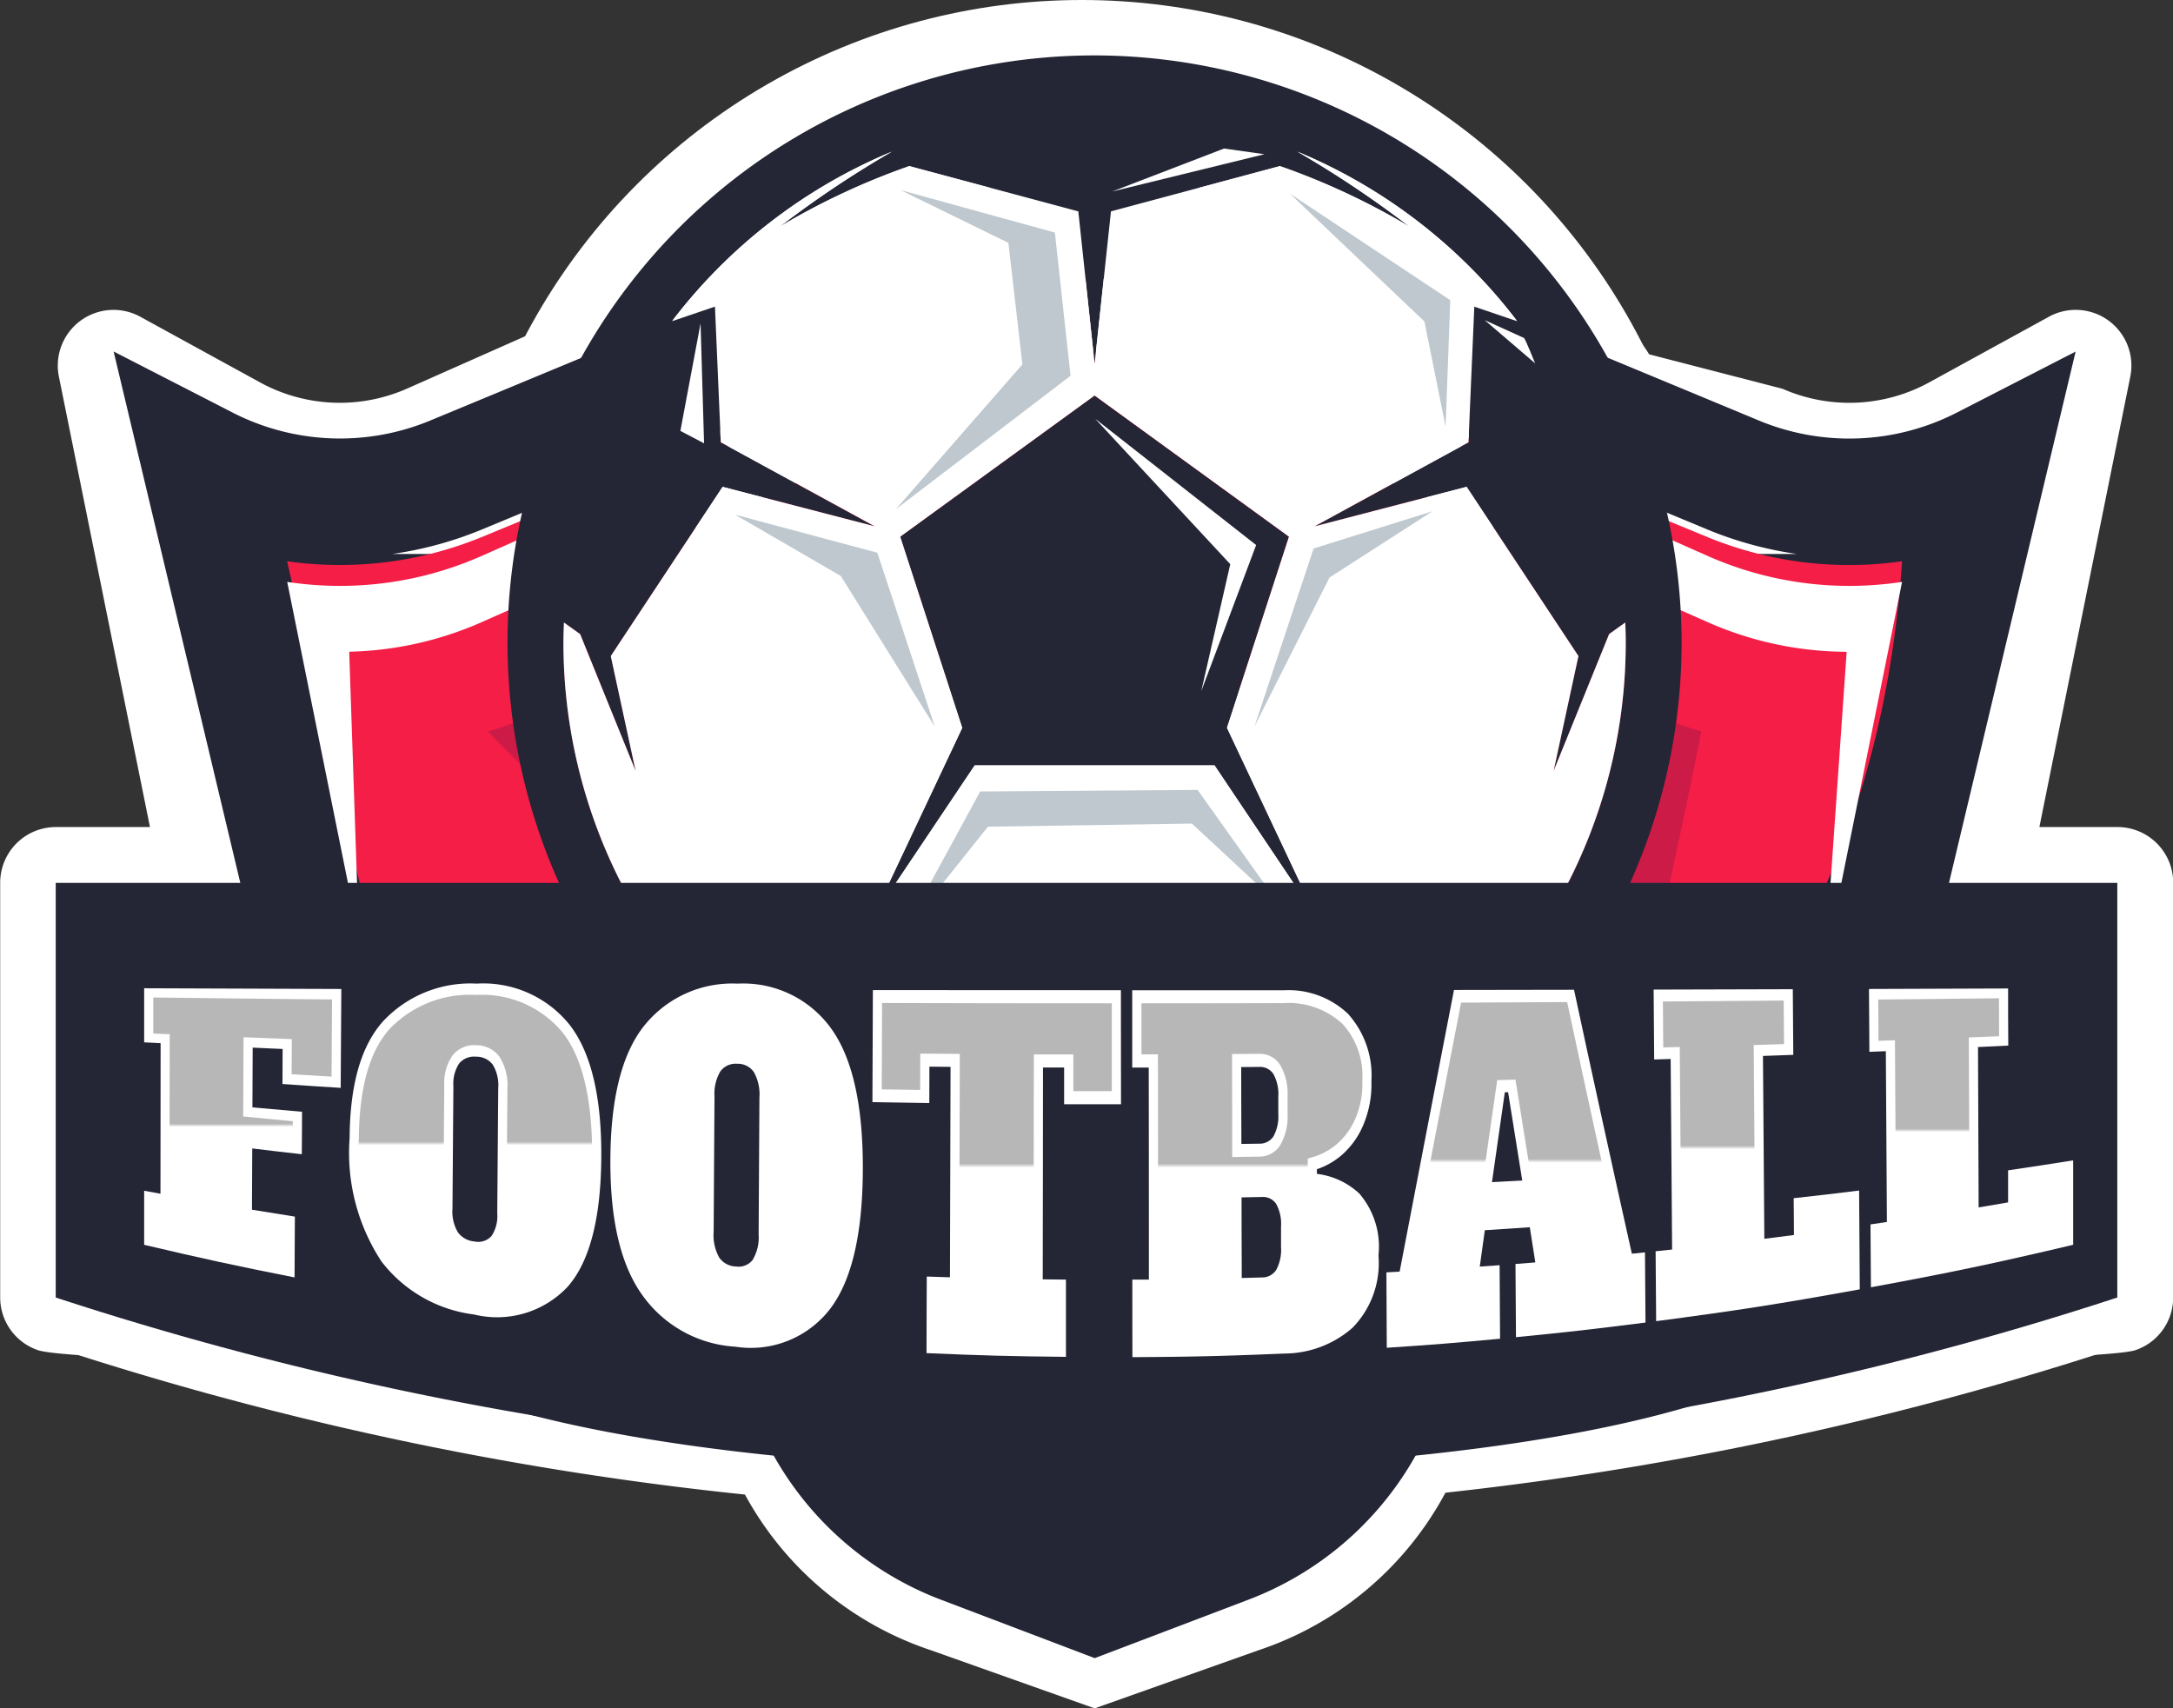 <svg id="Group_111" data-name="Group 111" xmlns="http://www.w3.org/2000/svg" xmlns:xlink="http://www.w3.org/1999/xlink" width="99.325" height="78.085" viewBox="0 0 99.325 78.085">
  <rect x="0" y="0" width="99.325" height="78.085" fill="#333333" stroke="none"/>
  <defs>
    <linearGradient id="linear-gradient" x1="0.5" y1="0.075" x2="0.5" y2="0.865" gradientUnits="objectBoundingBox">
      <stop offset="0" stop-color="#b7b7b7"/>
      <stop offset="0.502" stop-color="#b7b7b7"/>
      <stop offset="0.517" stop-color="#fff"/>
      <stop offset="1" stop-color="#fff"/>
    </linearGradient>
    <linearGradient id="linear-gradient-2" x1="0.5" y1="0.09" x2="0.5" y2="0.852" xlink:href="#linear-gradient"/>
  </defs>
  <g id="OBJETS" transform="translate(0 0)">
    <g id="Group_106" data-name="Group 106" transform="translate(0 0)">
      <path id="Path_8129" data-name="Path 8129" d="M228.423,174.3h-3.56l4.155-20.588a2.546,2.546,0,0,0-3.721-2.737l-5.494,3.013a7.6,7.6,0,0,1-6.682.279l-6.1-1.576c-1-1.819-9.483-9.62-9.771-10.556-.5-1.635-38.62,4.948-38.425,5.285a29.472,29.472,0,0,0-2.91,4.328l-5.68,2.518a7.6,7.6,0,0,1-6.683-.279l-5.494-3.012a2.547,2.547,0,0,0-3.721,2.737L138.5,174.3h-4.3a2.547,2.547,0,0,0-2.547,2.547V195.8a2.547,2.547,0,0,0,1.722,2.409c3.489,1.195,92.648,1.107,95.882,0a2.546,2.546,0,0,0,1.722-2.409V176.85A2.547,2.547,0,0,0,228.423,174.3Z" transform="translate(-131.645 -136.497)" fill="#fff"/>
      <g id="Group_113" data-name="Group 113" transform="translate(2.547 30.941)">
        <path id="Path_8172" data-name="Path 8172" d="M215.62,286.48a15.109,15.109,0,0,1-9.942-10.944l-5.254-24.307a20.133,20.133,0,0,0,2.27-.783l20.421-8.45,20.418,8.449a20.061,20.061,0,0,0,2.274.784l-5.254,24.309a15.11,15.11,0,0,1-9.945,10.944l-7.493,2.658Z" transform="translate(-175.626 -241.995)" fill="#fff"/>
        <path id="Path_8173" data-name="Path 8173" d="M231.946,288.853a151.406,151.406,0,0,1-94.232,0V269.9h94.232Z" transform="translate(-137.714 -258.191)" fill="#fff"/>
      </g>
      <circle id="Ellipse_4" data-name="Ellipse 4" cx="28.749" cy="28.749" r="28.749" transform="translate(20.698)" fill="#fff"/>
      <g id="Group_105" data-name="Group 105" transform="translate(2.547 2.533)">
        <g id="Group_97" data-name="Group 97" transform="translate(2.646 4.086)">
          <path id="Path_8130" data-name="Path 8130" d="M228.209,201.774a10.768,10.768,0,0,1-8.939.351L188.861,189.5l-30.408,12.622a10.768,10.768,0,0,1-8.939-.351l-5.494-2.82,10.336,43.354c2.249,10.432,66.763,10.432,69.011,0L233.7,198.954Zm-76.255,6.43a16.989,16.989,0,0,0,8.855-1.1l28.051-11.645,28.052,11.645a16.989,16.989,0,0,0,8.855,1.1Z" transform="translate(-144.019 -189.503)" fill="#242535"/>
          <path id="Path_8131" data-name="Path 8131" d="M236.743,217.344c-3.168,46.7-64.244,42.8-66.1,34.263l-7.717-34.263a17.078,17.078,0,0,0,8.855-1.09l28.051-11.578,28.052,11.578A17.079,17.079,0,0,0,236.743,217.344Z" transform="translate(-154.995 -198.309)" fill="#f41e47"/>
          <path id="Path_8132" data-name="Path 8132" d="M184.793,236.688a23.473,23.473,0,0,0,2.774-1.026l24.959-11.068,24.954,11.066a23.482,23.482,0,0,0,2.779,1.027C232.507,275.11,227.964,280.469,184.793,236.688Z" transform="translate(-167.684 -209.87)" fill="#cc1b46"/>
          <path id="Path_8133" data-name="Path 8133" d="M214.6,286.48a14.78,14.78,0,0,1-9.277-10.944l-4.9-24.307a17.948,17.948,0,0,0,2.118-.783l19.056-8.45,19.053,8.449a17.882,17.882,0,0,0,2.122.784l-4.9,24.309a14.781,14.781,0,0,1-9.28,10.944l-6.992,2.658Z" transform="translate(-176.756 -219.969)" fill="#242535"/>
          <path id="Path_8134" data-name="Path 8134" d="M236.743,218.287a15.992,15.992,0,0,1-8.855-1.172l-28.052-12.44-28.051,12.44a15.992,15.992,0,0,1-8.855,1.172l.626,3.1,2.649,13.133-.441-13.041a15.837,15.837,0,0,0,6.021-1.337l28.051-12.439,28.052,12.439a15.847,15.847,0,0,0,6.323,1.34l-1,14.323,3.121-15.475h0Z" transform="translate(-154.995 -198.309)" fill="#fff"/>
        </g>
        <g id="Group_101" data-name="Group 101" transform="translate(20.655)">
          <g id="Group_99" data-name="Group 99">
            <g id="Group_98" data-name="Group 98">
              <path id="Path_8135" data-name="Path 8135" d="M213.771,179.766A26.833,26.833,0,1,0,240.6,206.6,26.862,26.862,0,0,0,213.771,179.766Zm19.118,38.352-8.138,2.32-5.585,7.667s-2.649.449-3.785.542a19.86,19.86,0,0,0,4.512-.08l1.618,1.037a24.189,24.189,0,0,1-15.481,0l1.618-1.037a19.86,19.86,0,0,0,4.512.08c-1.136-.094-3.785-.542-3.785-.542l-5.585-7.667-8.138-2.32-.968,2.1a24.138,24.138,0,0,1-4.191-13.618c0-.307.011-.608.023-.911l.738.528,2.538,6.258-1.136-5.253,5.111-7.735,6.957,1.809-7.042-3.844-.267-6.2-1.965.668a24.406,24.406,0,0,1,10.052-7.755,47.6,47.6,0,0,0-5.157,3.453,32.107,32.107,0,0,1,5.955-2.791l7.723,2.07.746,6.968.747-6.968,7.723-2.07a32.1,32.1,0,0,1,5.954,2.791,47.539,47.539,0,0,0-5.156-3.453,24.406,24.406,0,0,1,10.052,7.755l-1.965-.668-.267,6.2-7.042,3.844,6.957-1.809,5.111,7.735-1.135,5.253,2.538-6.258.738-.528c.011.3.023.6.023.911a24.138,24.138,0,0,1-4.191,13.618Z" transform="translate(-186.938 -179.766)" fill="#242535"/>
              <path id="Path_8136" data-name="Path 8136" d="M241.56,211.771l-.738.528-2.538,6.258,1.135-5.253-5.111-7.735-6.957,1.809,7.042-3.844.267-6.2,1.965.668a24.406,24.406,0,0,0-10.052-7.755,47.218,47.218,0,0,1,5.12,3.424,32.606,32.606,0,0,0-5.918-2.763l-7.723,2.07-.747,6.968-.746-6.968-7.723-2.07a32.6,32.6,0,0,0-5.918,2.763,47.222,47.222,0,0,1,5.12-3.424A24.406,24.406,0,0,0,197.986,198l1.965-.668.267,6.2,7.042,3.844L200.3,205.57l-5.111,7.735,1.136,5.253-2.538-6.258-.739-.528c-.011.3-.023.6-.023.911a24.138,24.138,0,0,0,4.191,13.618l.968-2.1,8.138,2.32,5.585,7.667s2.649.449,3.785.542a19.862,19.862,0,0,1-4.512-.08l-1.618,1.037a24.19,24.19,0,0,0,15.481,0l-1.618-1.037a19.863,19.863,0,0,1-4.512.08c1.136-.094,3.785-.542,3.785-.542l5.585-7.667,8.138-2.32.656,1.42.313.678a24.138,24.138,0,0,0,4.191-13.618C241.583,212.376,241.571,212.075,241.56,211.771Zm-18.769,6.514H211.82l-4.56,6.8,4.009-8.5-2.839-8.737,8.876-6.446,8.876,6.446-2.839,8.737,4.009,8.5Z" transform="translate(-190.473 -185.85)" fill="#fff"/>
              <path id="Path_8137" data-name="Path 8137" d="M247.036,240.519l-4.56-6.8H231.5l-4.56,6.8,4.009-8.5-2.839-8.737,8.876-6.446,8.876,6.446-2.839,8.737Z" transform="translate(-210.157 -201.281)" fill="#242535"/>
            </g>
            <path id="Path_8138" data-name="Path 8138" d="M236.5,196.384l.716,6.546-7.986,6.1,5.785-6.619-.639-5.555-4.934-2.414Z" transform="translate(-211.485 -188.287)" fill="#bec8ce"/>
            <path id="Path_8139" data-name="Path 8139" d="M211.722,229.8l6.5,1.739,2.626,7.95-4.295-6.886Z" transform="translate(-201.322 -208.808)" fill="#bec8ce"/>
            <path id="Path_8140" data-name="Path 8140" d="M230.077,266.283l3.5-6.436,9.938-.071,3.739,5.253-4-3.715-9.323.142Z" transform="translate(-211.976 -226.203)" fill="#bec8ce"/>
            <path id="Path_8141" data-name="Path 8141" d="M276.438,229.424l-5.43,1.7-2.7,8.128,3.425-6.8Z" transform="translate(-234.166 -208.587)" fill="#bec8ce"/>
            <path id="Path_8142" data-name="Path 8142" d="M279.267,205.461l.213-5.774-7.335-4.874,6.152,5.845Z" transform="translate(-236.392 -188.499)" fill="#bec8ce"/>
            <path id="Path_8143" data-name="Path 8143" d="M258.3,225.117l-7.359-5.774,6.176,6.649-1.325,5.8Z" transform="translate(-224.085 -202.737)" fill="#fff"/>
            <path id="Path_8144" data-name="Path 8144" d="M227.835,284.729,223.2,278.1l3.147,7.572Z" transform="translate(-207.983 -236.84)" fill="#fff"/>
            <path id="Path_8145" data-name="Path 8145" d="M285.548,273.24l-7.045,2.147,7.649-1.1Z" transform="translate(-240.082 -234.017)" fill="#fff"/>
            <path id="Path_8146" data-name="Path 8146" d="M259.759,190.168l-1.846-.26-5.111,1.964Z" transform="translate(-225.165 -185.652)" fill="#fff"/>
            <path id="Path_8147" data-name="Path 8147" d="M206.841,214.437l-.16-5.484-.923,4.916Z" transform="translate(-197.861 -196.706)" fill="#fff"/>
            <path id="Path_8148" data-name="Path 8148" d="M295.174,209.418l-1.8-.817,2.307,1.976S295.245,209.488,295.174,209.418Z" transform="translate(-248.714 -196.502)" fill="#fff"/>
          </g>
          <g id="Group_100" data-name="Group 100" transform="translate(6.201 1.254)">
            <path id="Path_8149" data-name="Path 8149" d="M201.717,182.926c0-.057,0-.114.008-.171A1.073,1.073,0,0,0,201.717,182.926Z" transform="translate(-201.716 -182.755)" fill="#f41e47"/>
          </g>
        </g>
        <g id="Group_102" data-name="Group 102" transform="translate(0 37.821)">
          <path id="Path_8152" data-name="Path 8152" d="M231.946,288.853a151.406,151.406,0,0,1-94.232,0V269.9h94.232Z" transform="translate(-137.714 -269.9)" fill="#242535"/>
        </g>
      </g>
    </g>
  </g>
  <g id="TEXTS" transform="translate(6.589 44.959)">
    <g id="Group_110" data-name="Group 110">
      <g id="Group_109" data-name="Group 109">
        <g id="Group_107" data-name="Group 107">
          <path id="Path_8156" data-name="Path 8156" d="M147.347,293.107v-2.472l.746.138c0-2.753,0-4.129.006-6.882l-.752-.039v-2.472c3.6.015,5.407.021,9.013.033-.012,1.808-.018,2.712-.029,4.52-1.065-.068-1.6-.1-2.662-.177,0-.639.005-.958.008-1.6l-1.369-.062c-.005,1.093-.007,1.639-.012,2.731.907.081,1.36.121,2.268.2,0,.776-.007,1.165-.011,1.941-.907-.1-1.36-.155-2.265-.264-.005,1.119-.008,1.678-.013,2.8.784.129,1.177.192,1.962.315-.006,1.112-.009,1.668-.015,2.78C151.464,294.051,150.089,293.753,147.347,293.107Z" transform="translate(-147.347 -281.168)" fill="#fff"/>
          <path id="Path_8157" data-name="Path 8157" d="M171.182,293.576a9.036,9.036,0,0,1-1.457-5.628c.016-2.468.527-4.231,1.534-5.355a5.459,5.459,0,0,1,4.271-1.717,5.057,5.057,0,0,1,4.244,1.874c.99,1.266,1.476,3.311,1.455,6.091s-.536,4.766-1.546,5.9A4.427,4.427,0,0,1,175.414,296,6.323,6.323,0,0,1,171.182,293.576Zm5.028-1.162a1.641,1.641,0,0,0,.264-1.033c.018-2.291.026-3.436.044-5.727a1.809,1.809,0,0,0-.248-1.071.927.927,0,0,0-.766-.366.885.885,0,0,0-.771.308,1.673,1.673,0,0,0-.264,1.03l-.042,5.608a1.848,1.848,0,0,0,.248,1.08,1.04,1.04,0,0,0,.765.42A.808.808,0,0,0,176.209,292.414Z" transform="translate(-160.334 -280.876)" fill="#fff"/>
          <path id="Path_8158" data-name="Path 8158" d="M199.6,295.111c-.993-1.383-1.478-3.454-1.458-6.243s.535-4.8,1.545-6.067a5.16,5.16,0,0,1,4.272-1.924,4.947,4.947,0,0,1,4.249,2.017c.994,1.353,1.486,3.527,1.473,6.5s-.524,5.118-1.535,6.4a4.569,4.569,0,0,1-4.288,1.678A5.621,5.621,0,0,1,199.6,295.111Zm5.054-1.623a1.991,1.991,0,0,0,.264-1.143c.014-2.5.022-3.751.036-6.253a2.088,2.088,0,0,0-.25-1.165.886.886,0,0,0-.767-.387.863.863,0,0,0-.772.353,2.008,2.008,0,0,0-.264,1.14c-.016,2.473-.024,3.71-.039,6.182a2.113,2.113,0,0,0,.25,1.175.953.953,0,0,0,.769.415A.818.818,0,0,0,204.659,293.488Z" transform="translate(-176.831 -280.876)" fill="#fff"/>
          <path id="Path_8159" data-name="Path 8159" d="M238.046,286.8c-1.039,0-1.559,0-2.6,0,0-.672,0-1.007,0-1.679l-.966,0c0,3.873-.007,5.81-.012,9.683l1.061.011c0,1.412,0,2.119,0,3.531-2.55-.026-3.825-.06-6.373-.17,0-1.4.007-2.1.011-3.5.424.015.636.022,1.06.034l.027-9.619-.966-.009c0,.665,0,1-.005,1.663-1.039-.015-1.559-.023-2.6-.042.008-2.049.013-3.072.021-5.121,4.535,0,6.8.005,11.337.005C238.045,283.673,238.045,284.716,238.046,286.8Z" transform="translate(-193.395 -281.286)" fill="#fff"/>
          <path id="Path_8160" data-name="Path 8160" d="M254.983,294.819l.757,0c0-3.877,0-5.815-.007-9.692h-.755c0-1.413,0-2.12,0-3.533l6.92,0a3.947,3.947,0,0,1,2.944,1.076,4.212,4.212,0,0,1,1.07,3.071,4.746,4.746,0,0,1-.414,2.106,3.706,3.706,0,0,1-.984,1.314,3.4,3.4,0,0,1-1.094.612v.212a3.442,3.442,0,0,1,1.939.9,3.722,3.722,0,0,1,.875,2.831,4.223,4.223,0,0,1-1.182,3.3,4.733,4.733,0,0,1-3.1,1.181c-2.785.117-4.178.15-6.965.166C254.984,296.939,254.983,296.232,254.983,294.819Zm5.8-6.214a.747.747,0,0,0,.656-.342,1.933,1.933,0,0,0,.216-1.039c0-.308,0-.461,0-.768a1.906,1.906,0,0,0-.222-1.033.73.73,0,0,0-.658-.326l-.815.006c0,1.406.005,2.108.008,3.514Zm.123,6.115a.762.762,0,0,0,.658-.351,1.944,1.944,0,0,0,.216-1.042c0-.376,0-.564,0-.939a1.886,1.886,0,0,0-.222-1.03.724.724,0,0,0-.659-.316l-.923.018c0,1.474.005,2.211.009,3.685Z" transform="translate(-209.815 -281.289)" fill="#fff"/>
          <path id="Path_8161" data-name="Path 8161" d="M293.894,293.609l.6-.061.024,3.208c-2.365.3-3.549.438-5.921.669-.009-1.339-.013-2.008-.022-3.346l.907-.072c-.1-.642-.152-.963-.253-1.607-.822.057-1.232.085-2.055.136-.093.665-.139,1-.232,1.663l.907-.065c.008,1.344.013,2.017.021,3.361-2.07.194-3.105.277-5.178.414-.007-1.379-.01-2.068-.017-3.447l.605-.033q1.233-6.439,2.484-12.875l5.487-.009Q292.547,287.583,293.894,293.609Zm-6.4-3.27c.556-.029.834-.043,1.39-.074-.258-1.607-.388-2.414-.646-4.034l-.15,0C287.853,287.871,287.735,288.693,287.5,290.34Z" transform="translate(-225.893 -281.264)" fill="#fff"/>
          <path id="Path_8162" data-name="Path 8162" d="M311.893,296.659c-.01-1.278-.014-1.917-.024-3.195l.754-.08-.066-8.709-.754.023-.024-3.195,6.361-.017c.009,1.2.013,1.8.022,3l-1.386.05c.026,3.343.038,5.015.063,8.358.542-.068.812-.1,1.353-.173,0-.673-.007-1.01-.012-1.683,1.2-.133,1.8-.2,2.991-.35l.03,4.516C317.489,295.877,315.626,296.168,311.893,296.659Z" transform="translate(-242.782 -281.23)" fill="#fff"/>
          <path id="Path_8163" data-name="Path 8163" d="M335.325,295.064c-.008-1.149-.011-1.724-.019-2.874l.75-.111c-.019-3.123-.029-4.684-.049-7.807l-.752.031c-.008-1.15-.011-1.724-.019-2.874l6.36-.023c0,1.044,0,1.566.008,2.61l-1.384.067c.012,2.932.018,4.4.029,7.331.538-.09.807-.136,1.346-.23,0-.586,0-.879,0-1.465,1.191-.176,1.786-.267,2.975-.456v3.859C340.884,293.991,339.035,294.379,335.325,295.064Z" transform="translate(-256.397 -281.184)" fill="#fff"/>
        </g>
        <g id="Group_108" data-name="Group 108" transform="translate(0.414 0.522)">
          <path id="Path_8164" data-name="Path 8164" d="M148.334,293.368c0-.659,0-.988,0-1.647l.745.143c0-3.118.006-4.677.01-7.795l-.752-.032c0-.659,0-.988,0-1.647,3.268.04,4.9.058,8.171.09-.009,1.412-.013,2.117-.022,3.528-.73-.042-1.095-.064-1.825-.109,0-.643.005-.964.009-1.607-.883-.033-1.325-.05-2.207-.085-.006,1.449-.009,2.173-.015,3.622.906.089,1.36.132,2.267.216,0,.4,0,.593-.005.988-.907-.1-1.36-.147-2.265-.251-.006,1.475-.009,2.213-.016,3.688.784.137,1.176.2,1.961.333,0,.73-.006,1.1-.01,1.825C151.956,294.164,150.746,293.911,148.334,293.368Z" transform="translate(-148.334 -282.278)" fill="url(#linear-gradient)"/>
          <path id="Path_8165" data-name="Path 8165" d="M176,296.2a5.86,5.86,0,0,1-3.943-2.218,8.547,8.547,0,0,1-1.331-5.275c.016-2.332.488-4.006,1.4-5.028a5.063,5.063,0,0,1,3.978-1.561,4.76,4.76,0,0,1,3.954,1.738c.9,1.152,1.349,3.076,1.33,5.679s-.5,4.47-1.414,5.5A4.171,4.171,0,0,1,176,296.2Zm.09-11.786a1.258,1.258,0,0,0-1.078.465,2.205,2.205,0,0,0-.381,1.375c-.017,2.233-.025,3.349-.042,5.582a2.452,2.452,0,0,0,.364,1.451,1.478,1.478,0,0,0,1.064.618,1.125,1.125,0,0,0,1.075-.374,2.182,2.182,0,0,0,.382-1.387l.044-5.75a2.408,2.408,0,0,0-.36-1.443A1.3,1.3,0,0,0,176.087,284.417Z" transform="translate(-161.327 -282.121)" fill="url(#linear-gradient-2)"/>
          <path id="Path_8166" data-name="Path 8166" d="M204.447,297.691a5.224,5.224,0,0,1-3.967-2.161c-.9-1.258-1.351-3.215-1.332-5.844s.495-4.531,1.413-5.686a4.8,4.8,0,0,1,3.98-1.758A4.641,4.641,0,0,1,208.5,284.1c.9,1.232,1.358,3.279,1.346,6.068s-.485,4.808-1.4,5.976A4.288,4.288,0,0,1,204.447,297.691Zm.079-12.931a1.227,1.227,0,0,0-1.078.528,2.651,2.651,0,0,0-.381,1.526c-.016,2.467-.024,3.7-.04,6.167a2.8,2.8,0,0,0,.367,1.579,1.352,1.352,0,0,0,1.069.612,1.15,1.15,0,0,0,1.08-.476,2.638,2.638,0,0,0,.381-1.534l.036-6.266a2.779,2.779,0,0,0-.363-1.566A1.249,1.249,0,0,0,204.526,284.761Z" transform="translate(-177.826 -282.191)" fill="url(#linear-gradient-2)"/>
          <path id="Path_8167" data-name="Path 8167" d="M230.164,298.412l.007-2.312c.424.015.637.021,1.061.034.012-4.327.018-6.491.029-10.819l-1.806-.014c0,.665,0,1-.006,1.661-.7-.009-1.054-.014-1.756-.025.007-1.579.01-2.369.016-3.948,4.2.012,6.3.015,10.5.015,0,1.606,0,2.409,0,4.015-.7,0-1.054,0-1.757,0,0-.672,0-1.008,0-1.68l-1.806,0c-.006,4.351-.009,6.526-.015,10.876l1.061.013c0,.933,0,1.4,0,2.332C233.48,298.528,232.375,298.5,230.164,298.412Z" transform="translate(-194.393 -282.625)" fill="url(#linear-gradient)"/>
          <path id="Path_8168" data-name="Path 8168" d="M255.987,298.571c0-.933,0-1.4,0-2.333l.758-.006c0-4.355-.006-6.532-.01-10.888l-.754,0c0-.934,0-1.4,0-2.333,2.6,0,3.9,0,6.5-.009a3.628,3.628,0,0,1,2.7.959,3.537,3.537,0,0,1,.895,2.6,3.965,3.965,0,0,1-.341,1.773,3.194,3.194,0,0,1-.84,1.128,3.035,3.035,0,0,1-.975.546l-.338.1,0,1.235.38.043a2.635,2.635,0,0,1,2.432,3.156,3.543,3.543,0,0,1-.983,2.79,4.414,4.414,0,0,1-2.883,1.077C259.913,298.52,258.6,298.551,255.987,298.571Zm4.157-2.4c.539-.013.808-.021,1.347-.037a1.138,1.138,0,0,0,.966-.55,2.667,2.667,0,0,0,.329-1.451c0-.375,0-.563,0-.938a2.576,2.576,0,0,0-.337-1.431,1.079,1.079,0,0,0-.967-.5l-1.344.024C260.138,293.244,260.14,294.22,260.144,296.173Zm-.014-6.133,1.238-.019a1.117,1.117,0,0,0,.963-.536,2.642,2.642,0,0,0,.329-1.447c0-.307,0-.46,0-.767a2.611,2.611,0,0,0-.337-1.436,1.093,1.093,0,0,0-.966-.513l-1.235.008Z" transform="translate(-210.81 -282.633)" fill="url(#linear-gradient)"/>
          <path id="Path_8169" data-name="Path 8169" d="M289.6,297.592c-.006-.882-.008-1.323-.014-2.2l1-.085c-.172-1.083-.257-1.626-.429-2.716-1.1.074-1.646.108-2.743.172-.158,1.128-.236,1.693-.394,2.826l1-.073c.005.89.008,1.335.014,2.225-1.733.153-2.6.22-4.335.334,0-.909-.007-1.363-.011-2.273l.505-.029q1.232-6.434,2.483-12.865c1.939-.009,2.909-.013,4.849-.025q1.29,6.048,2.637,12.085l.5-.052c.006.851.01,1.276.016,2.126C292.655,297.285,291.639,297.4,289.6,297.592Zm-2.033-5.878c.969-.052,1.454-.079,2.422-.138-.331-2.049-.5-3.079-.827-5.148l-.835.022C288.028,288.546,287.876,289.6,287.571,291.713Z" transform="translate(-226.894 -282.561)" fill="url(#linear-gradient)"/>
          <path id="Path_8170" data-name="Path 8170" d="M312.895,296.772c-.006-.841-.01-1.262-.016-2.1l.753-.085c-.03-3.9-.044-5.85-.074-9.75l-.754.02c-.006-.841-.01-1.262-.016-2.1,2.209-.016,3.313-.024,5.522-.043.006.8.009,1.195.015,1.991l-1.386.042c.028,3.774.043,5.66.071,9.434.877-.113,1.315-.172,2.19-.293,0-.67-.007-1-.012-1.675.862-.1,1.293-.156,2.154-.266.01,1.421.015,2.132.024,3.553C317.987,296.078,316.291,296.334,312.895,296.772Z" transform="translate(-243.782 -282.462)" fill="url(#linear-gradient)"/>
          <path id="Path_8171" data-name="Path 8171" d="M336.324,295.12c-.005-.755-.008-1.133-.012-1.888l.749-.117c-.021-3.489-.032-5.233-.053-8.722l-.753.026c0-.755-.007-1.133-.012-1.887,2.208-.022,3.312-.034,5.52-.059l.005,1.737-1.384.055c.014,3.317.021,4.976.035,8.294.872-.151,1.307-.228,2.177-.388,0-.582,0-.872,0-1.454.857-.135,1.286-.2,2.142-.346,0,1.218,0,1.827,0,3.044C341.383,294.171,339.7,294.512,336.324,295.12Z" transform="translate(-257.395 -282.326)" fill="url(#linear-gradient)"/>
        </g>
      </g>
    </g>
  </g>
</svg>
